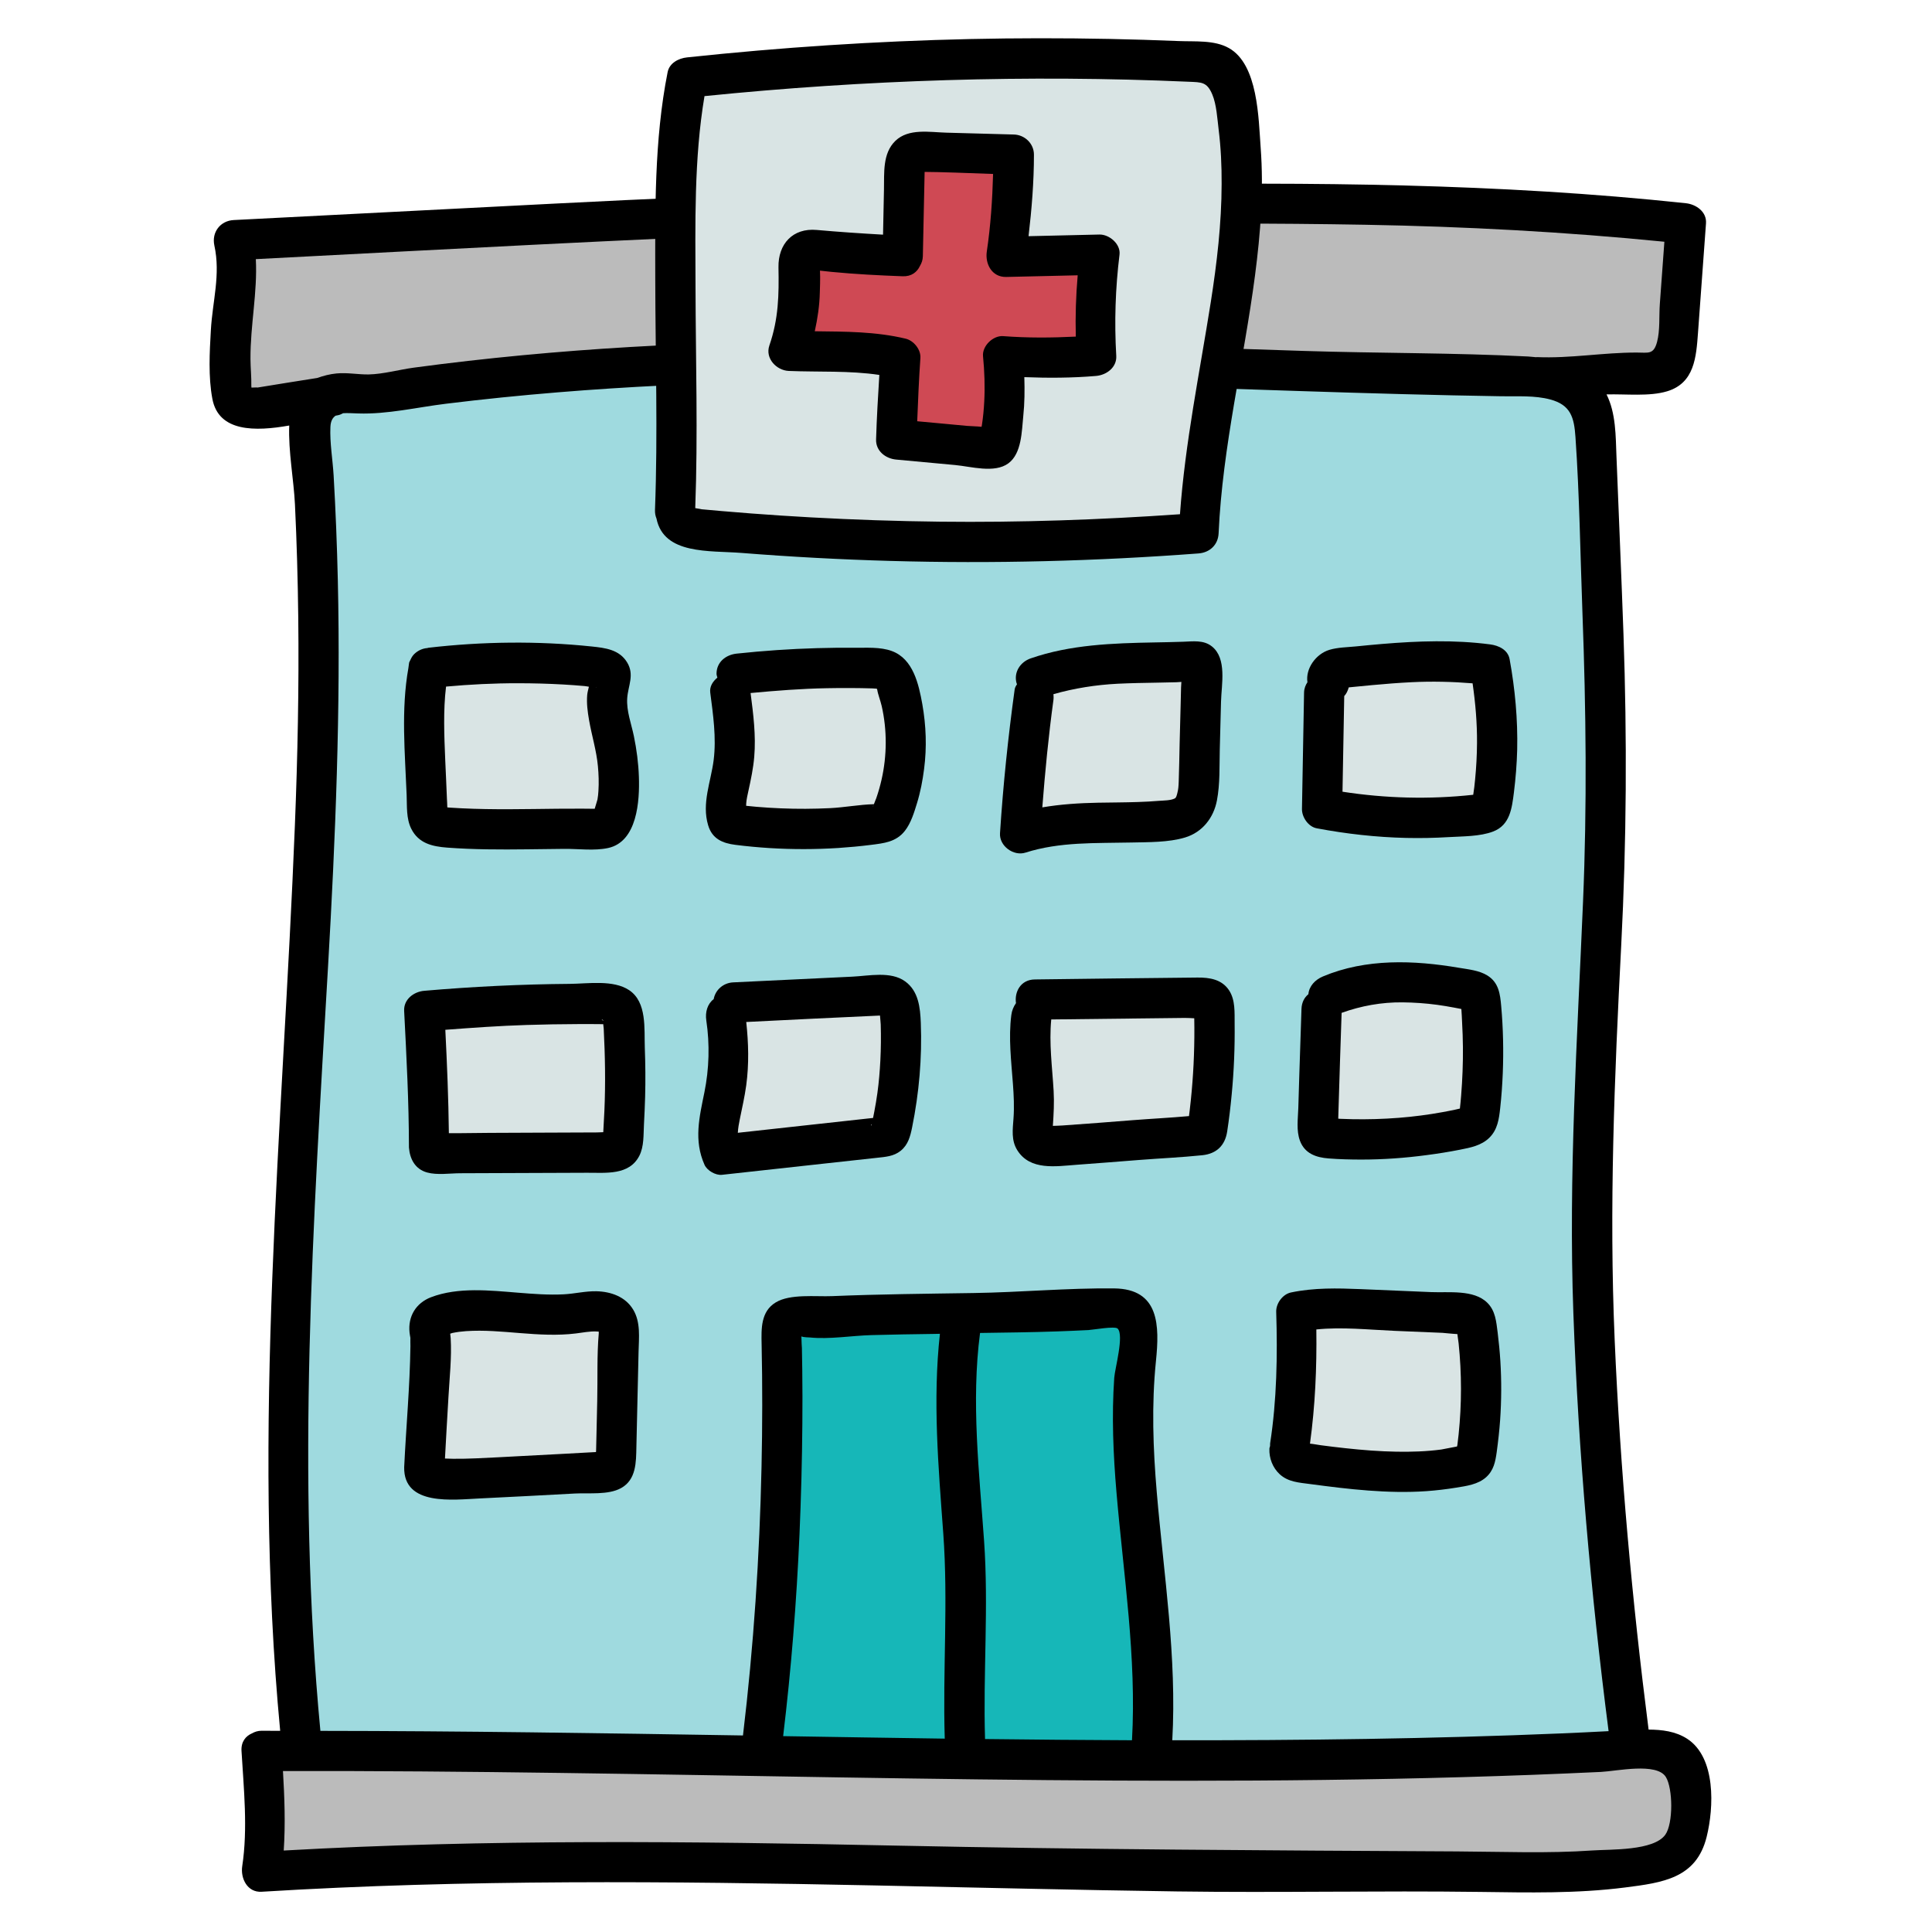 <svg xmlns="http://www.w3.org/2000/svg"  viewBox="0 0 48 48" width="64px" height="64px"><polygon fill="#9fdadf" points="7.657,9.934 16.771,9.001 39.183,9.468 39.655,11.139 39.965,18.864 39.608,27.59 39.703,34.913 40.505,43.41 25.094,43.938 7.415,43.504 7.029,31.703 7.657,22.059 7.657,13.466"/><polygon fill="#d9e4e4" points="10.665,16.59 10.665,20.493 15.033,20.493 15.398,19.164 15.033,16.382"/><polygon fill="#d9e4e4" points="18.33,16.756 22.208,16.756 22.498,18.438 22.005,20.228 17.972,20.493"/><polygon fill="#d9e4e4" points="25.897,16.756 29.675,16.382 29.675,19.983 28.934,20.493 25.364,20.493"/><polygon fill="#d9e4e4" points="33.045,16.756 37.296,16.548 37.073,20.094 32.879,20.036"/><polygon fill="#d9e4e4" points="10.415,24.904 15.398,24.904 15.398,28.548 10.415,28.382"/><polygon fill="#d9e4e4" points="17.972,24.904 22.332,24.904 22.005,28.144 17.972,28.548"/><polygon fill="#d9e4e4" points="25.654,24.904 30.18,24.904 30.014,27.973 25.654,28.341"/><polygon fill="#d9e4e4" points="32.879,24.904 35.021,24.421 36.696,24.904 36.696,27.928 32.545,28.154"/><polygon fill="#d9e4e4" points="10.665,32.634 15.033,32.634 15.398,35.109 15.398,36.305 10.415,36.604"/><polygon fill="#d9e4e4" points="32.238,32.634 36.696,32.784 36.696,36.305 31.924,36.305"/><polygon fill="#16b7b8" points="18.948,43.646 19.458,32.634 28.149,32.634 28.149,33.989 28.669,43.646"/><polygon fill="#bbb" points="6.223,5.884 31.537,4.847 41.768,5.555 41.521,9.001 40.273,9.459 23.788,8.699 14.399,9.242 6.223,10.081 5.658,8.797"/><polygon fill="#bbb" points="41.768,45.936 40.867,46.49 6.516,46.49 6.516,43.534 41.688,43.534"/><path d="M41.917,43.199c-0.286-0.185-0.623-0.226-0.958-0.228c-0.411-3.214-0.704-6.445-0.843-9.683	c-0.141-3.284-0.006-6.529,0.163-9.807c0.133-2.575,0.146-5.144,0.056-7.72c-0.052-1.472-0.117-2.944-0.174-4.416	c-0.02-0.513-0.013-1.08-0.247-1.546c0.483-0.013,1.064,0.056,1.504-0.077c0.682-0.205,0.724-0.849,0.769-1.462	c0.066-0.904,0.132-1.807,0.198-2.711c0.021-0.29-0.248-0.473-0.5-0.5c-4.644-0.496-9.317-0.525-13.983-0.46	c-4.716,0.065-9.422,0.228-14.132,0.47c-2.654,0.136-5.309,0.272-7.963,0.408C5.472,5.484,5.254,5.772,5.326,6.1	C5.484,6.826,5.28,7.48,5.239,8.2C5.207,8.751,5.173,9.362,5.276,9.908c0.155,0.828,1.063,0.814,1.91,0.664	c-0.025,0.642,0.112,1.344,0.142,1.959c0.045,0.935,0.071,1.871,0.082,2.807c0.02,1.726-0.015,3.452-0.084,5.177	c-0.298,7.51-1.077,14.977-0.365,22.487C6.807,43.002,6.654,43,6.5,43c-0.096,0-0.172,0.027-0.24,0.065	C6.104,43.132,5.987,43.274,6,43.5c0.056,0.943,0.16,1.928,0.018,2.867C5.973,46.665,6.143,47.022,6.5,47	c5.072-0.312,10.155-0.261,15.232-0.157c2.503,0.051,5.005,0.114,7.508,0.149c2.51,0.035,5.02-0.021,7.53,0.012	c1.202,0.016,2.407,0.043,3.603-0.11c0.94-0.12,1.773-0.228,2.028-1.257C42.583,44.905,42.635,43.665,41.917,43.199z M39.965,43.01	c-0.391,0.02-0.782,0.04-1.173,0.056c-3.221,0.135-6.444,0.174-9.667,0.17c0.116-2.063-0.21-4.101-0.385-6.154	c-0.093-1.086-0.132-2.18-0.021-3.266c0.089-0.875,0.092-1.794-1.04-1.806c-1.159-0.012-2.331,0.098-3.491,0.115	c-1.173,0.018-2.345,0.028-3.517,0.077c-0.404,0.017-1.039-0.062-1.398,0.156c-0.373,0.225-0.359,0.654-0.351,1.035	c0.022,1.016,0.02,2.033-0.002,3.049c-0.048,2.23-0.196,4.46-0.461,6.675c-3.5-0.057-6.999-0.111-10.499-0.114	C7.356,36.669,7.783,30.35,8.15,24.014c0.185-3.197,0.316-6.399,0.243-9.602c-0.02-0.866-0.054-1.732-0.104-2.597	c-0.023-0.396-0.098-0.813-0.08-1.207c0.007-0.156,0.059-0.231,0.128-0.28c0.018-0.003,0.042-0.01,0.06-0.012	c0.052-0.009,0.088-0.031,0.128-0.05c0.108-0.007,0.231,0.001,0.374,0.006c0.723,0.024,1.457-0.152,2.179-0.241	c0.926-0.114,1.855-0.208,2.785-0.284c6.984-0.573,13.993-0.14,20.983,0.045c0.819,0.022,1.638,0.04,2.458,0.053	c0.396,0.006,0.826-0.024,1.213,0.08c0.506,0.136,0.592,0.444,0.625,0.934c0.101,1.456,0.12,2.924,0.174,4.382	c0.089,2.389,0.115,4.775,0.014,7.164c-0.144,3.417-0.364,6.798-0.24,10.222C39.216,36.097,39.522,39.564,39.965,43.01z M19.932,34.039c-0.002-0.185-0.005-0.37-0.009-0.555c0,0.012-0.012-0.171-0.013-0.281c0.065,0.026,0.2,0.024,0.212,0.026	c0.489,0.05,1.042-0.046,1.536-0.059c0.513-0.014,1.026-0.022,1.539-0.029c0.052-0.001,0.103-0.002,0.155-0.003	c-0.182,1.648-0.038,3.303,0.083,4.956c0.125,1.704-0.015,3.399,0.037,5.102c-1.338-0.018-2.677-0.041-4.015-0.062	c0.2-1.664,0.333-3.335,0.406-5.009c0.04-0.918,0.064-1.836,0.071-2.754C19.938,34.926,19.938,34.483,19.932,34.039z M24.473,43.206	c-0.05-1.643,0.092-3.28-0.024-4.924c-0.12-1.71-0.324-3.455-0.1-5.165c0.642-0.01,1.284-0.016,1.926-0.039	c0.256-0.009,0.512-0.02,0.768-0.033c0.111-0.006,0.656-0.104,0.724-0.037c0.166,0.16-0.068,0.995-0.084,1.222	c-0.066,0.95-0.025,1.905,0.056,2.853c0.175,2.053,0.501,4.09,0.385,6.153C26.908,43.231,25.69,43.221,24.473,43.206z M6.395,9.629	C6.412,9.626,6.327,9.624,6.248,9.63C6.247,9.615,6.244,9.608,6.244,9.588c0.005-0.222-0.02-0.449-0.021-0.672	C6.219,8.072,6.399,7.265,6.356,6.438c9.181-0.474,18.369-1.017,27.566-0.854c2.481,0.044,4.96,0.176,7.429,0.422	c-0.038,0.516-0.075,1.031-0.113,1.547c-0.022,0.296,0.008,0.657-0.069,0.943c-0.086,0.32-0.216,0.263-0.507,0.263	c-0.827-0.002-1.653,0.15-2.48,0.113c-0.007,0-0.011,0.003-0.017,0.003c-0.067-0.005-0.134-0.014-0.2-0.018	c-1.851-0.094-3.714-0.079-5.567-0.138c-1.865-0.06-3.731-0.127-5.597-0.178C23.093,8.44,19.38,8.403,15.675,8.62	c-1.803,0.106-3.602,0.273-5.392,0.514c-0.362,0.049-0.76,0.161-1.122,0.169c-0.267,0.004-0.526-0.05-0.797-0.025	C8.191,9.295,8.033,9.336,7.885,9.39C7.388,9.471,6.889,9.545,6.395,9.629z M41.374,45.583c-0.289,0.405-1.367,0.36-1.804,0.391	c-1.125,0.078-2.253,0.03-3.379,0.024c-4.657-0.025-9.308-0.047-13.965-0.145c-5.059-0.106-10.123-0.163-15.177,0.123	c0.044-0.657,0.02-1.317-0.019-1.975c9.194-0.021,18.387,0.376,27.581,0.193c1.148-0.023,2.297-0.055,3.444-0.098	c0.573-0.022,1.147-0.046,1.72-0.073c0.39-0.019,1.383-0.241,1.612,0.125C41.562,44.427,41.575,45.301,41.374,45.583z"/><path d="M22.158,16.175c-0.29-0.107-0.634-0.078-0.939-0.081c-0.306-0.003-0.612,0-0.918,0.009	c-0.668,0.019-1.335,0.065-1.999,0.136c-0.269,0.029-0.5,0.209-0.5,0.5c0,0.032,0.013,0.064,0.021,0.097	c-0.115,0.093-0.197,0.224-0.177,0.372c0.071,0.549,0.154,1.119,0.085,1.673c-0.068,0.541-0.302,1.075-0.137,1.624	c0.101,0.337,0.358,0.445,0.677,0.485c0.282,0.036,0.566,0.062,0.85,0.08c0.568,0.035,1.138,0.034,1.706-0.002	c0.271-0.018,0.541-0.043,0.81-0.077c0.325-0.041,0.626-0.071,0.844-0.348c0.151-0.192,0.23-0.455,0.301-0.686	c0.086-0.279,0.14-0.564,0.177-0.853c0.07-0.538,0.05-1.075-0.044-1.609C22.825,16.997,22.688,16.37,22.158,16.175z M21.694,20.036	c-0.008-0.011-0.003-0.019,0.008-0.025C21.7,20.017,21.693,20.034,21.694,20.036z M21.902,19.37	c-0.035,0.155-0.079,0.309-0.131,0.46c-0.006,0.018-0.04,0.095-0.059,0.15c-0.361,0.009-0.726,0.08-1.088,0.098	c-0.406,0.02-0.813,0.022-1.219,0.005c-0.203-0.008-0.406-0.021-0.608-0.038c-0.086-0.007-0.173-0.016-0.259-0.025	c0.001-0.018,0-0.037,0.001-0.054c0.008-0.112,0.034-0.221,0.058-0.33c0.061-0.277,0.118-0.551,0.142-0.834	c0.045-0.529-0.023-1.06-0.091-1.584c0.634-0.059,1.268-0.109,1.905-0.12c0.375-0.007,0.751-0.006,1.127,0.005	c0.03,0.001,0.075,0.007,0.104,0.007c0.005,0.01-0.004,0,0.01,0.021c0.017,0.119,0.082,0.279,0.112,0.412	C22.041,18.138,22.038,18.773,21.902,19.37z"/><path d="M25.478,21.183c0.852-0.272,1.743-0.231,2.626-0.251c0.431-0.01,0.923,0,1.339-0.125c0.428-0.129,0.709-0.487,0.791-0.919	c0.08-0.417,0.06-0.851,0.071-1.273c0.01-0.395,0.021-0.79,0.031-1.185c0.011-0.426,0.152-1.07-0.228-1.371	c-0.207-0.164-0.468-0.123-0.713-0.115c-0.238,0.008-0.475,0.013-0.713,0.017c-1.036,0.019-2.089,0.054-3.077,0.397	c-0.255,0.089-0.424,0.342-0.349,0.615c0.002,0.009,0.009,0.015,0.012,0.024c-0.026,0.041-0.052,0.082-0.059,0.132	c-0.163,1.186-0.287,2.377-0.364,3.572C24.824,21.019,25.182,21.278,25.478,21.183z M28.765,16.96	c0.154-0.003,0.307-0.006,0.461-0.01c0.032-0.001,0.077-0.004,0.125-0.008c-0.003,0.051-0.007,0.099-0.008,0.137	c-0.003,0.155-0.007,0.31-0.011,0.464c-0.008,0.307-0.016,0.613-0.024,0.92c-0.008,0.318-0.011,0.636-0.023,0.953	c-0.005,0.123-0.008,0.188-0.036,0.295c-0.017,0.065-0.028,0.109-0.064,0.127c-0.104,0.052-0.271,0.049-0.383,0.058	c-0.178,0.015-0.356,0.024-0.534,0.03c-0.33,0.011-0.66,0.011-0.99,0.017c-0.461,0.009-0.926,0.038-1.382,0.116	c0.069-0.891,0.155-1.78,0.276-2.665c0.007-0.05,0.004-0.099,0.001-0.148c0.52-0.147,1.05-0.231,1.593-0.259	C28.099,16.971,28.432,16.966,28.765,16.96z"/><path d="M21.173,24.265c-0.986,0.047-1.973,0.095-2.959,0.142c-0.24,0.012-0.44,0.182-0.483,0.416	c-0.157,0.12-0.214,0.324-0.183,0.531c0.088,0.587,0.071,1.202-0.047,1.783c-0.127,0.625-0.268,1.194,0.003,1.803	c0.064,0.143,0.276,0.265,0.432,0.248c0.85-0.093,1.699-0.187,2.549-0.28c0.432-0.047,0.864-0.095,1.296-0.142	c0.216-0.024,0.42-0.034,0.596-0.175c0.185-0.149,0.239-0.359,0.284-0.581c0.173-0.853,0.25-1.729,0.216-2.598	c-0.015-0.38-0.056-0.788-0.388-1.029C22.131,24.122,21.587,24.246,21.173,24.265z M21.643,27.945	c0.005-0.005,0.011-0.011,0.016-0.016C21.653,27.968,21.648,27.979,21.643,27.945z M21.872,26.35	c-0.014,0.268-0.036,0.537-0.073,0.803c-0.021,0.155-0.048,0.31-0.077,0.464c-0.01,0.053-0.021,0.105-0.031,0.158	c-0.071,0.008-0.141,0.016-0.211,0.023c-0.173,0.019-0.346,0.038-0.518,0.057c-0.331,0.036-0.662,0.073-0.994,0.109	c-0.546,0.06-1.091,0.12-1.637,0.18c0.006-0.115,0.027-0.231,0.048-0.332c0.057-0.283,0.122-0.562,0.161-0.849	c0.071-0.528,0.057-1.048,0-1.572c1.108-0.054,2.215-0.112,3.323-0.16c0.004,0.066,0.016,0.161,0.018,0.221	C21.89,25.752,21.887,26.051,21.872,26.35z"/><path d="M29.75,24.287c-1.346,0.012-2.693,0.031-4.039,0.047c-0.358,0.004-0.51,0.314-0.469,0.588	c-0.06,0.085-0.102,0.185-0.116,0.296c-0.073,0.572-0.002,1.14,0.04,1.712c0.021,0.285,0.035,0.571,0.014,0.857	c-0.019,0.274-0.061,0.542,0.095,0.791c0.32,0.509,0.96,0.398,1.467,0.361c0.52-0.038,1.039-0.079,1.559-0.12	c0.523-0.041,1.05-0.064,1.571-0.118c0.353-0.037,0.564-0.242,0.617-0.59c0.047-0.305,0.083-0.613,0.112-0.92	c0.056-0.584,0.08-1.172,0.073-1.759c-0.003-0.278,0.02-0.584-0.137-0.826C30.358,24.332,30.052,24.284,29.75,24.287z M28.147,27.83	c-0.582,0.046-1.164,0.092-1.746,0.132c-0.08,0.006-0.162,0.007-0.243,0.01c0.02-0.292,0.036-0.578,0.019-0.872	c-0.035-0.592-0.116-1.18-0.059-1.772c1.106-0.013,2.212-0.026,3.318-0.038c0.071-0.001,0.153,0.006,0.235,0.009V25.3	c0.006,0.308,0.003,0.616-0.008,0.924c-0.01,0.293-0.029,0.586-0.055,0.879c-0.014,0.161-0.031,0.321-0.05,0.482	c-0.006,0.048-0.012,0.096-0.018,0.144C29.077,27.771,28.609,27.794,28.147,27.83z"/><path d="M37.506,16.377c-0.043-0.235-0.275-0.34-0.482-0.367c-0.892-0.117-1.791-0.086-2.685-0.011	c-0.217,0.018-0.434,0.039-0.651,0.061c-0.215,0.021-0.451,0.023-0.659,0.085c-0.342,0.104-0.597,0.47-0.546,0.805	c-0.047,0.071-0.082,0.153-0.084,0.259c-0.017,0.963-0.035,1.925-0.052,2.888c-0.004,0.204,0.157,0.443,0.367,0.482	c0.732,0.138,1.477,0.222,2.222,0.239c0.351,0.008,0.702,0.001,1.053-0.02s0.778-0.013,1.107-0.139	c0.422-0.161,0.467-0.582,0.517-0.973c0.044-0.352,0.072-0.705,0.081-1.059C37.711,17.872,37.641,17.119,37.506,16.377z M33.354,19.67c0.014-0.792,0.029-1.584,0.043-2.376c0.055-0.058,0.089-0.134,0.112-0.216c0.033-0.005,0.067-0.007,0.098-0.01	c0.163-0.016,0.325-0.032,0.488-0.047c0.326-0.03,0.652-0.056,0.979-0.072c0.505-0.025,1.01-0.013,1.512,0.028	c0.071,0.492,0.114,0.988,0.11,1.486c-0.002,0.3-0.018,0.599-0.047,0.898c-0.012,0.128-0.026,0.257-0.047,0.384	c-0.003,0-0.005,0.001-0.009,0.002C35.516,19.864,34.425,19.836,33.354,19.67z"/><path d="M36.954,24.236c-0.204-0.127-0.471-0.152-0.703-0.191c-1.122-0.191-2.314-0.236-3.384,0.215	c-0.195,0.082-0.342,0.24-0.361,0.441c-0.098,0.08-0.165,0.201-0.171,0.363c-0.019,0.557-0.038,1.113-0.055,1.67	c-0.008,0.265-0.017,0.53-0.024,0.795c-0.008,0.266-0.054,0.56,0.042,0.815c0.119,0.316,0.399,0.413,0.71,0.437	c0.271,0.021,0.543,0.028,0.814,0.028c0.543,0,1.085-0.039,1.624-0.111c0.275-0.036,0.549-0.079,0.821-0.133	c0.264-0.052,0.539-0.103,0.738-0.301c0.203-0.202,0.237-0.464,0.267-0.735c0.032-0.289,0.052-0.578,0.064-0.868	c0.022-0.554,0.01-1.109-0.039-1.661C37.271,24.696,37.236,24.411,36.954,24.236z M36.262,27.594	c0.002-0.001,0.003-0.003,0.004-0.004C36.265,27.611,36.263,27.618,36.262,27.594z M36.302,27.213	c-0.009,0.105-0.017,0.211-0.03,0.315c0,0.007,0,0.008-0.001,0.014c-0.044,0.01-0.095,0.022-0.118,0.027	c-0.101,0.022-0.202,0.041-0.304,0.06c-0.363,0.067-0.729,0.114-1.097,0.143c-0.387,0.03-0.775,0.042-1.163,0.034	c-0.103-0.002-0.207-0.005-0.31-0.01c-0.008,0-0.022-0.003-0.031-0.004c0.002-0.088,0.005-0.176,0.008-0.264	c0.023-0.788,0.049-1.576,0.076-2.364c0.488-0.175,0.991-0.266,1.513-0.261c0.287,0.003,0.574,0.023,0.858,0.061	c0.141,0.019,0.281,0.043,0.421,0.069c0.061,0.011,0.122,0.023,0.183,0.035c0.01,0.11,0.012,0.222,0.018,0.325	c0.012,0.211,0.019,0.422,0.021,0.633C36.349,26.422,36.334,26.818,36.302,27.213z"/><path d="M10.103,19.753c0.011,0.279-0.013,0.582,0.115,0.838c0.182,0.363,0.521,0.44,0.895,0.468	c0.657,0.049,1.316,0.05,1.975,0.042c0.311-0.004,0.622-0.009,0.933-0.011c0.352-0.003,0.741,0.053,1.086-0.021	c0.727-0.156,0.787-1.174,0.766-1.77c-0.011-0.337-0.056-0.678-0.124-1.008c-0.063-0.308-0.188-0.626-0.166-0.945	c0.022-0.314,0.186-0.58-0.003-0.89c-0.193-0.317-0.542-0.359-0.877-0.394c-1.341-0.141-2.717-0.124-4.056,0.031	c-0.011,0.001-0.02,0.006-0.031,0.008c-0.119,0.009-0.231,0.061-0.318,0.143c-0.001,0.001-0.001,0.001-0.002,0.002	c-0.036,0.034-0.062,0.073-0.084,0.117c-0.011,0.021-0.022,0.041-0.031,0.064c-0.004,0.012-0.014,0.021-0.016,0.034	c-0.009,0.044-0.01,0.088-0.018,0.132v0.001l0,0C9.961,17.632,10.062,18.707,10.103,19.753z M14.795,17.07	C14.833,17.068,14.823,17.077,14.795,17.07L14.795,17.07z M12.869,16.975c0.375,0,0.749,0.01,1.123,0.031	c0.177,0.01,0.354,0.023,0.531,0.039c0.032,0.003,0.071,0.01,0.108,0.017c-0.017,0.069-0.036,0.14-0.042,0.202	c-0.018,0.21,0.01,0.42,0.046,0.627c0.067,0.385,0.184,0.755,0.22,1.145c0.019,0.204,0.026,0.408,0.013,0.613	c-0.004,0.072-0.011,0.143-0.024,0.214c-0.005,0.026-0.043,0.14-0.069,0.231h-0.001c-0.105-0.001-0.211-0.003-0.316-0.003	c-0.204-0.001-0.407,0-0.611,0.002c-0.793,0.008-1.585,0.028-2.378-0.011c-0.104-0.005-0.208-0.011-0.313-0.018	c-0.004,0-0.026-0.003-0.043-0.005c-0.001-0.074-0.007-0.175-0.009-0.21c-0.011-0.32-0.029-0.64-0.042-0.96	c-0.025-0.6-0.053-1.238,0.02-1.831C11.678,17.004,12.273,16.974,12.869,16.975z"/><path d="M15.632,24.601c-0.394-0.264-1.022-0.161-1.472-0.157c-1.208,0.009-2.415,0.068-3.619,0.172	c-0.259,0.022-0.515,0.211-0.5,0.5c0.058,1.13,0.118,2.263,0.119,3.394c0.023,0.288,0.155,0.538,0.451,0.62	c0.251,0.069,0.564,0.02,0.822,0.019c0.518-0.002,1.036-0.004,1.553-0.006c0.534-0.002,1.068-0.004,1.602-0.006	c0.465-0.002,1.045,0.069,1.296-0.422c0.119-0.232,0.101-0.523,0.115-0.778c0.012-0.23,0.023-0.46,0.029-0.691	c0.011-0.405,0.007-0.81-0.008-1.215C16.003,25.561,16.078,24.9,15.632,24.601z M14.987,25.359	C14.9,25.304,14.999,25.336,14.987,25.359L14.987,25.359z M14.831,28.135c-0.421,0.002-0.842,0.003-1.262,0.005	c-0.469,0.002-0.939,0.004-1.408,0.006c-0.334,0.001-0.672,0.01-1.009,0.008c-0.01-0.857-0.045-1.713-0.088-2.569	c0.672-0.051,1.345-0.099,2.019-0.12c0.424-0.013,0.849-0.021,1.273-0.022c0.21-0.001,0.421-0.001,0.631,0.002	c0.004,0.045,0.011,0.092,0.012,0.107c0.035,0.682,0.047,1.363,0.017,2.046c-0.008,0.177-0.017,0.354-0.028,0.531	C14.916,28.131,14.842,28.135,14.831,28.135z"/><path d="M36.951,32.366c-0.336-0.332-0.961-0.246-1.392-0.264c-0.585-0.025-1.17-0.049-1.755-0.074	c-0.582-0.024-1.157-0.037-1.73,0.083c-0.208,0.044-0.374,0.273-0.367,0.482c0.034,1.083,0.015,2.195-0.151,3.267	c-0.003,0.021,0,0.042-0.001,0.063c-0.004,0.024-0.016,0.043-0.017,0.07c-0.01,0.234,0.081,0.472,0.254,0.632	c0.212,0.197,0.486,0.209,0.758,0.246c0.481,0.064,0.962,0.125,1.446,0.161c0.48,0.036,0.964,0.049,1.445,0.015	c0.247-0.018,0.494-0.047,0.739-0.087c0.257-0.042,0.542-0.079,0.743-0.26c0.187-0.169,0.229-0.384,0.262-0.622	c0.036-0.265,0.066-0.53,0.085-0.796c0.034-0.488,0.036-0.978,0.006-1.466c-0.015-0.237-0.038-0.473-0.067-0.708	C37.174,32.839,37.156,32.568,36.951,32.366z M35.807,36.013c-0.367,0.049-0.74,0.06-1.109,0.054	c-0.426-0.007-0.85-0.041-1.273-0.087c-0.205-0.022-0.409-0.047-0.613-0.074c-0.082-0.011-0.177-0.031-0.266-0.039	c0.129-0.938,0.171-1.89,0.158-2.837c0.636-0.066,1.303,0.007,1.932,0.034c0.4,0.017,0.801,0.034,1.201,0.05	c0.038,0.002,0.23,0.024,0.371,0.031c0.007,0.078,0.025,0.163,0.031,0.229c0.078,0.752,0.078,1.511,0,2.263	c-0.009,0.088-0.019,0.177-0.031,0.264c-0.001,0.007-0.005,0.023-0.009,0.037C36.058,35.965,35.837,36.009,35.807,36.013z"/><path d="M14.818,32.081c-0.272-0.006-0.541,0.062-0.812,0.076c-0.378,0.02-0.756-0.01-1.132-0.04	c-0.701-0.056-1.491-0.145-2.165,0.112c-0.376,0.144-0.576,0.478-0.534,0.876c0.004,0.039,0.013,0.087,0.021,0.134	c0,0.002,0,0.006,0,0.008c-0.004,0.066,0.002,0.133,0.001,0.199c-0.014,1.002-0.107,2.003-0.155,3.004	c-0.02,0.977,1.225,0.808,1.884,0.778c0.786-0.036,1.572-0.081,2.357-0.122c0.349-0.018,0.832,0.04,1.146-0.134	c0.381-0.21,0.374-0.647,0.382-1.024c0.018-0.789,0.036-1.577,0.054-2.366c0.008-0.349,0.056-0.733-0.135-1.047	C15.536,32.214,15.175,32.089,14.818,32.081z M14.001,36.12c-0.361,0.019-0.721,0.038-1.082,0.057	c-0.363,0.019-0.725,0.04-1.088,0.055c-0.191,0.008-0.383,0.013-0.574,0.011c-0.067-0.001-0.134-0.003-0.202-0.006	c0.026-0.512,0.058-1.023,0.087-1.534c0.027-0.48,0.083-0.976,0.055-1.457c0-0.006-0.006-0.056-0.012-0.111	c0.02-0.007,0.041-0.015,0.056-0.018c0.112-0.023,0.221-0.037,0.334-0.045c0.448-0.031,0.897,0.012,1.344,0.048	c0.463,0.037,0.927,0.066,1.39,0.009c0.168-0.02,0.341-0.057,0.51-0.049c0.017,0.001,0.038,0.002,0.057,0.004	c0.001,0.021,0.001,0.042,0,0.045c-0.048,0.554-0.025,1.125-0.038,1.681c-0.006,0.268-0.012,0.536-0.018,0.804	c-0.003,0.142-0.007,0.284-0.01,0.426c0,0.009-0.002,0.024-0.003,0.036c-0.08,0.004-0.161,0.008-0.241,0.013	C14.377,36.1,14.189,36.11,14.001,36.12z"/><path fill="#d9e4e4" d="M16.773,12.668c-0.005,0.114-0.006,0.239,0.065,0.328c0.08,0.101,0.222,0.121,0.35,0.133	c4.182,0.404,8.399,0.444,12.588,0.121c0.14-3.746,1.694-7.507,0.8-11.148c-0.041-0.165-0.094-0.341-0.23-0.443	c-0.123-0.092-0.286-0.104-0.44-0.111c-4.28-0.209-8.577-0.082-12.838,0.378C16.567,4.337,16.899,9.598,16.773,12.668z"/><path d="M31.321,3.67c-0.054-0.725-0.062-2.067-0.79-2.476C30.17,0.99,29.687,1.037,29.289,1.02	c-0.576-0.024-1.153-0.041-1.73-0.053c-1.154-0.023-2.307-0.022-3.461,0.003c-2.349,0.052-4.693,0.207-7.029,0.456	c-0.208,0.022-0.437,0.138-0.482,0.367c-0.336,1.688-0.309,3.45-0.307,5.163c0.003,1.903,0.066,3.809-0.007,5.711	c-0.003,0.082,0.011,0.153,0.037,0.215c0.182,0.904,1.318,0.793,2.109,0.855c1.232,0.098,2.466,0.164,3.701,0.199	c2.553,0.072,5.109,0.006,7.656-0.186c0.279-0.021,0.487-0.212,0.5-0.5c0.097-2.164,0.625-4.27,0.905-6.411	C31.318,5.789,31.4,4.728,31.321,3.67z M30.082,7.504c-0.277,1.755-0.639,3.498-0.766,5.272c-1.984,0.138-3.971,0.208-5.96,0.185	c-1.071-0.012-2.141-0.048-3.211-0.107c-0.494-0.027-0.987-0.06-1.48-0.097c-0.247-0.019-0.493-0.039-0.739-0.06	c-0.164-0.014-0.328-0.029-0.492-0.044c-0.067-0.013-0.121-0.023-0.161-0.029c0.068-1.826,0.012-3.654,0.007-5.48	c-0.005-1.57-0.04-3.197,0.223-4.756c3.997-0.405,8.019-0.534,12.032-0.357c0.317,0.014,0.451,0.001,0.584,0.316	c0.106,0.25,0.125,0.609,0.158,0.874c0.056,0.447,0.076,0.9,0.074,1.35C30.349,5.555,30.234,6.534,30.082,7.504z"/><path fill="#cf4954" d="M22.428,6.364c0.015-0.701,0.029-1.403,0.044-2.104c0.003-0.163,0.023-0.355,0.163-0.438	c0.078-0.046,0.175-0.045,0.265-0.043c0.763,0.021,1.526,0.042,2.289,0.063c0.003,0.85-0.061,1.7-0.191,2.539	c0.75-0.018,1.566-0.036,2.317-0.054c-0.108,0.832-0.135,1.675-0.081,2.513c-0.746,0.069-1.564,0.072-2.311,0.011	c0.076,0.704,0.044,1.42-0.094,2.115c-0.012,0.058-0.028,0.123-0.079,0.153c-0.04,0.024-0.09,0.021-0.136,0.016	c-0.782-0.073-1.565-0.145-2.347-0.218c0.019-0.674,0.053-1.348,0.102-2.021c-0.906-0.234-1.836-0.135-2.771-0.18	c0.229-0.632,0.316-1.315,0.251-1.985c-0.017-0.176-0.027-0.391,0.121-0.487c0.092-0.06,0.212-0.047,0.32-0.032	C20.984,6.309,22.428,6.364,22.428,6.364z"/><path d="M27.814,6.327c0.033-0.265-0.256-0.506-0.5-0.5c-0.586,0.014-1.173,0.027-1.76,0.041c0.079-0.673,0.134-1.347,0.134-2.026	c0-0.276-0.229-0.493-0.5-0.5c-0.56-0.015-1.119-0.031-1.678-0.046c-0.412-0.011-0.936-0.113-1.264,0.203	c-0.324,0.313-0.275,0.8-0.284,1.212c-0.008,0.373-0.016,0.746-0.023,1.119c-0.55-0.031-1.099-0.068-1.649-0.117	c-0.594-0.053-0.959,0.348-0.949,0.928c0.013,0.69,0.003,1.278-0.226,1.942c-0.111,0.321,0.177,0.62,0.482,0.633	c0.75,0.031,1.508-0.012,2.25,0.099c-0.033,0.534-0.065,1.068-0.081,1.603c-0.009,0.288,0.237,0.476,0.5,0.5	c0.489,0.045,0.978,0.091,1.467,0.136c0.39,0.036,0.975,0.211,1.319-0.042c0.335-0.246,0.332-0.803,0.371-1.176	c0.034-0.322,0.036-0.644,0.026-0.966c0.595,0.023,1.19,0.021,1.784-0.03c0.257-0.022,0.517-0.211,0.5-0.5	C27.684,7.999,27.711,7.162,27.814,6.327z M24.923,8.351c-0.251-0.019-0.525,0.245-0.5,0.5c0.037,0.377,0.05,0.754,0.03,1.132	c-0.01,0.191-0.028,0.382-0.057,0.571c-0.002,0.017-0.006,0.033-0.009,0.05c-0.124-0.014-0.261-0.014-0.361-0.023	c-0.196-0.018-0.391-0.036-0.587-0.055c-0.217-0.02-0.434-0.04-0.651-0.06c0.021-0.523,0.042-1.047,0.079-1.57	c0.015-0.211-0.165-0.434-0.367-0.482C21.756,8.236,21,8.239,20.243,8.23c0.069-0.317,0.118-0.637,0.125-0.961	c0.001-0.053,0.015-0.349,0.004-0.545c0.096,0.011,0.192,0.022,0.288,0.031c0.587,0.057,1.178,0.087,1.768,0.109	c0.219,0.008,0.358-0.106,0.428-0.257c0.041-0.068,0.07-0.146,0.072-0.243c0.008-0.401,0.017-0.802,0.025-1.202	c0.004-0.2,0.009-0.401,0.013-0.601c0.002-0.096,0.004-0.193,0.006-0.29c0.337,0,1.15,0.03,1.701,0.051	c-0.018,0.645-0.061,1.288-0.156,1.926c-0.046,0.308,0.126,0.641,0.482,0.633c0.592-0.014,1.184-0.028,1.776-0.041	c-0.044,0.507-0.06,1.015-0.047,1.523C26.126,8.393,25.524,8.397,24.923,8.351z"/></svg>